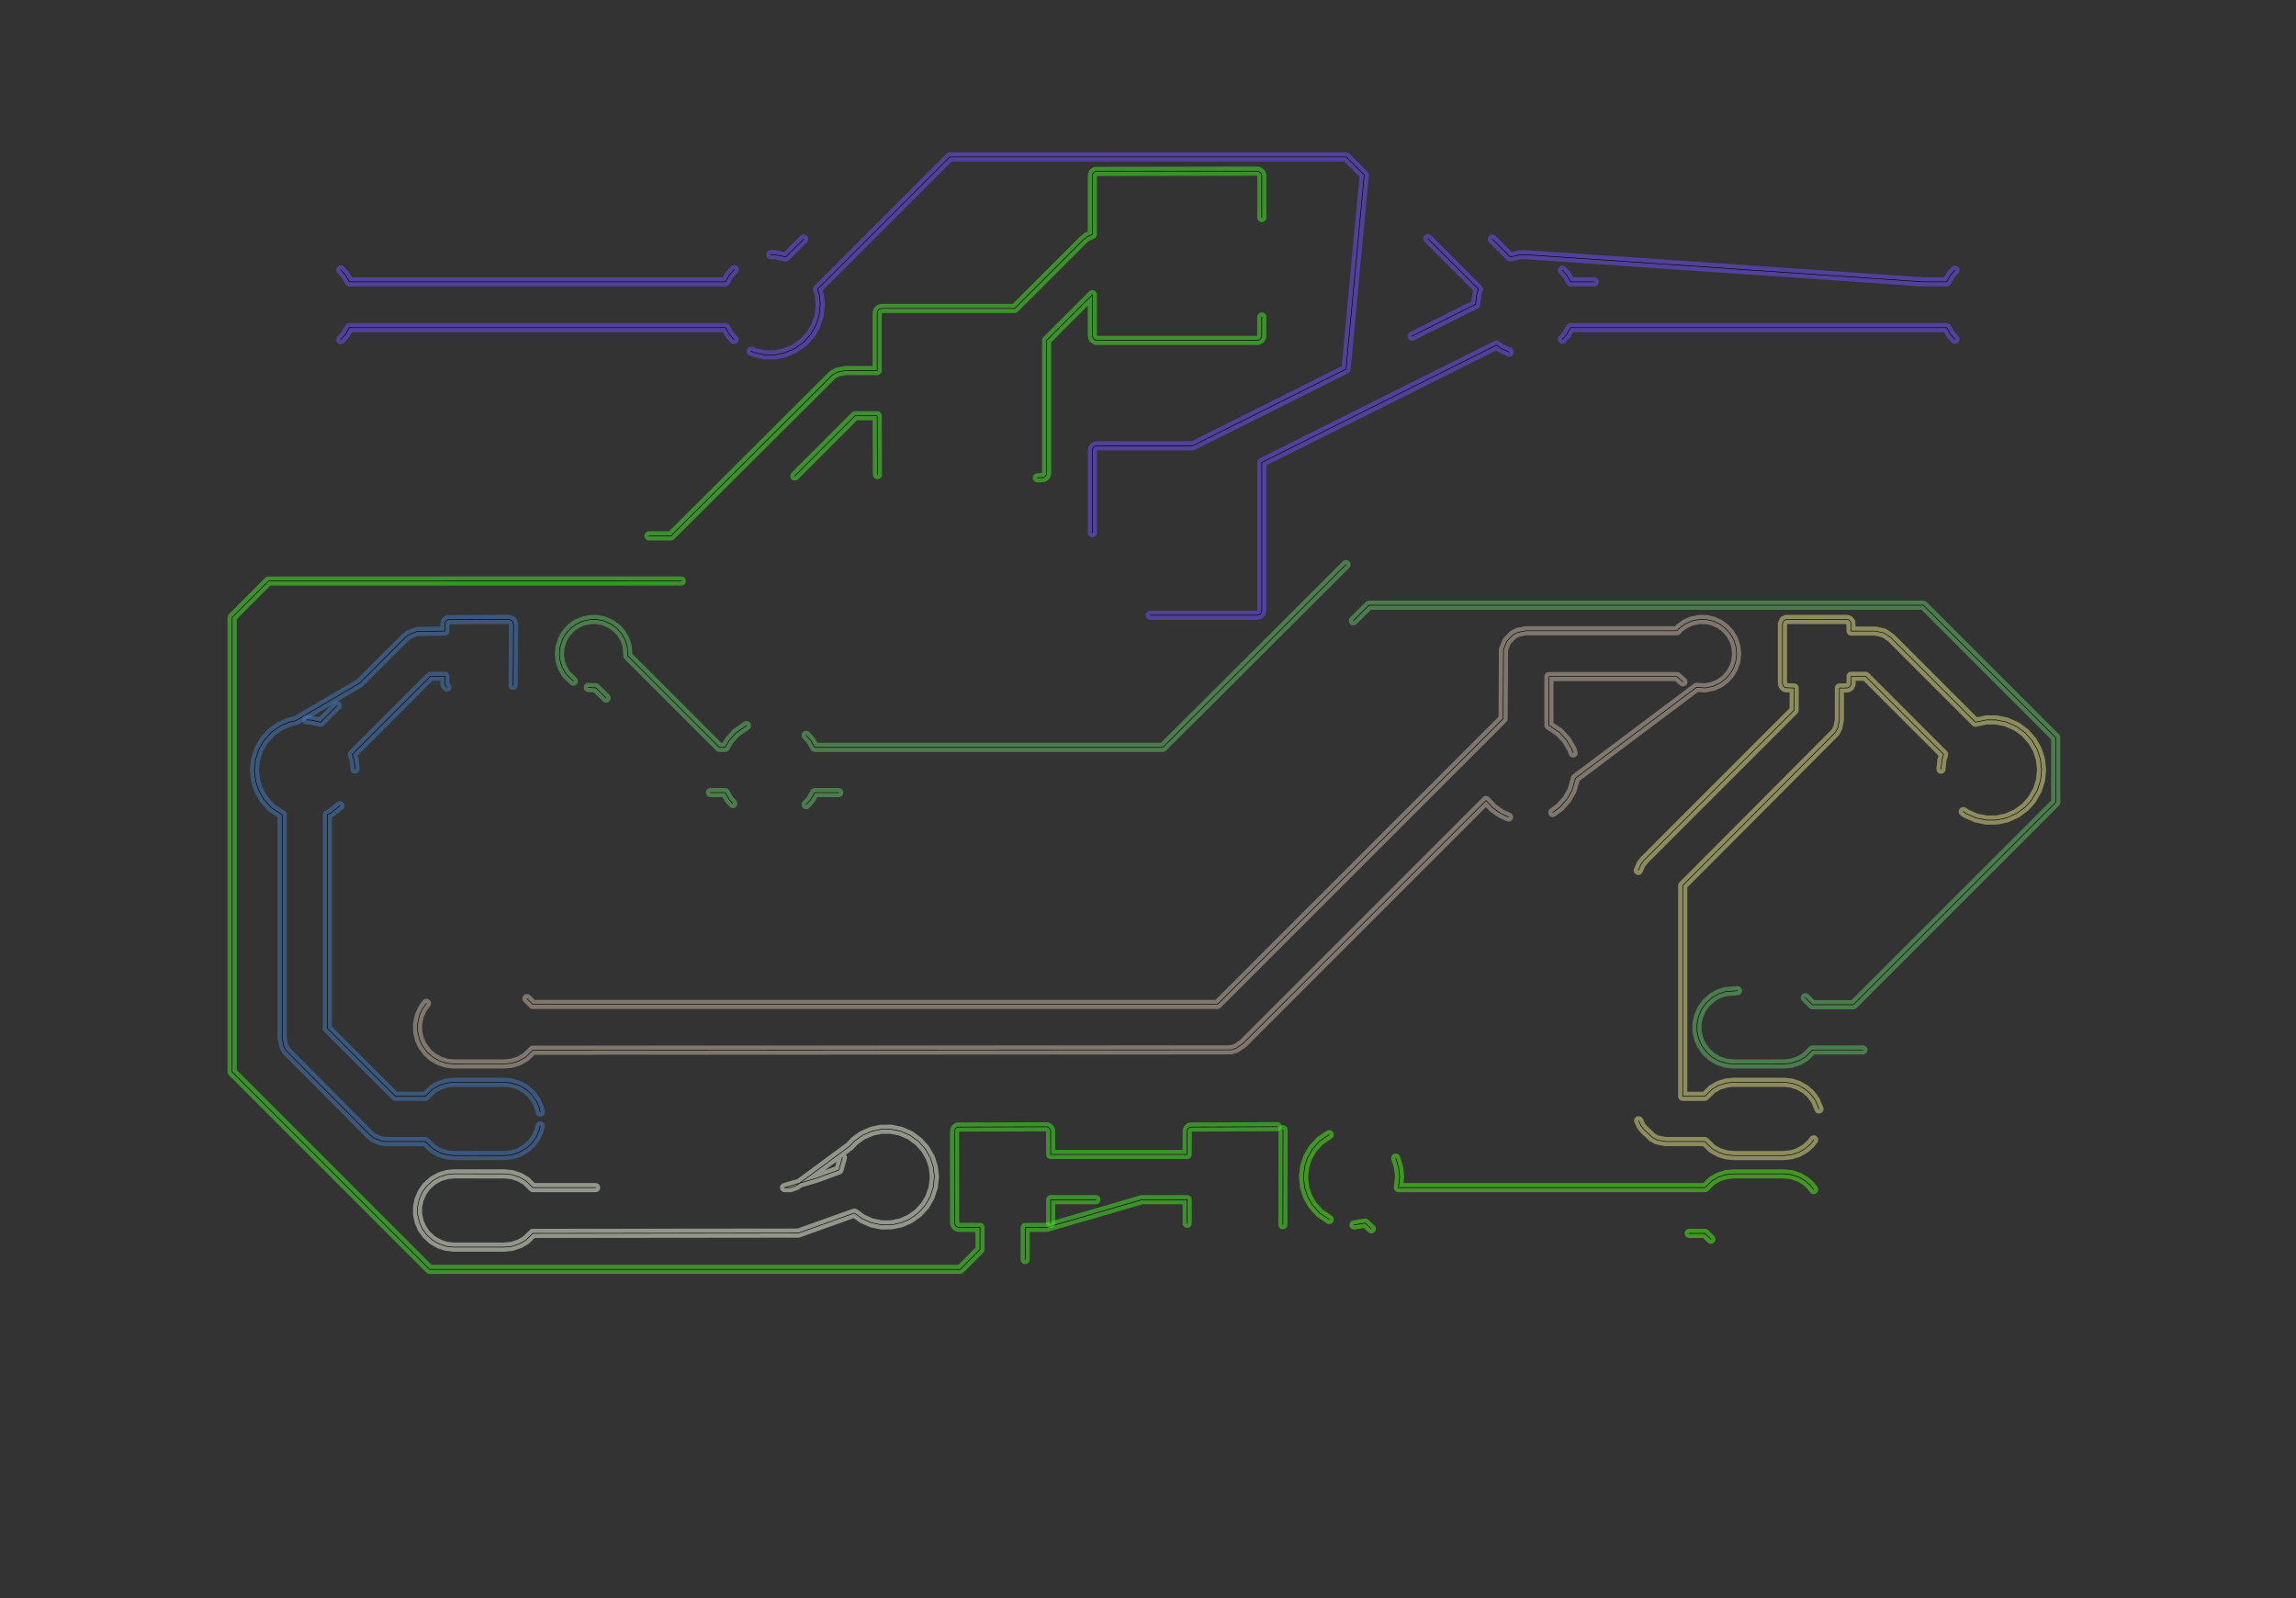 <?xml version="1.0" standalone="no"?>
<!DOCTYPE svg PUBLIC "-//W3C//DTD SVG 1.1//EN"
"http://www.w3.org/Graphics/SVG/1.1/DTD/svg11.dtd">
<!-- original:
<svg width="189.506" height="131.906" viewBox="0 0 3948.03 2748.03" version="1.1"
-->
<svg width="1895.06" height="1319.06" viewBox="0 0 3948.03 2748.03" version="1.1"
xmlns="http://www.w3.org/2000/svg"
xmlns:xlink="http://www.w3.org/1999/xlink">
<rect x="0" y="0" width="3948.03" height="2748.03" fill="#333333" stroke="none"/>
<polyline points="985.788,1171.18 973.088,1158.73 966.62,1147.27 963.1,1136.29 961.854,1124.84 962.972,1112.55 967.29,1099.26 973.088,1089.3 981.99,1079.61 990.646,1073.32 1001.85,1068.15 1015.52,1065.24 1026.22,1065.24 1038.32,1067.64 1051.08,1073.32 1060.96,1080.71 1068.64,1089.3 1074.44,1099.26 1078.42,1110.94 1079.57,1127.75 1236.97,1285.14 1246.99,1285.14 1253.98,1273.13 1265.5,1260.26 1283.65,1247.69" style="stroke:rgb(103,198,105);stroke-width:15.748;fill:none;stroke-opacity:0.5;stroke-linecap:round;stroke-linejoin:round;;fill:none"/>
<polyline points="985.788,1171.18 973.088,1158.73 966.62,1147.27 963.1,1136.29 961.854,1124.84 962.972,1112.55 967.29,1099.26 973.088,1089.3 981.99,1079.61 990.646,1073.32 1001.85,1068.15 1015.52,1065.24 1026.22,1065.24 1038.32,1067.64 1051.08,1073.32 1060.96,1080.71 1068.64,1089.3 1074.44,1099.26 1078.42,1110.94 1079.57,1127.75 1236.97,1285.14 1246.99,1285.14 1253.98,1273.13 1265.5,1260.26 1283.65,1247.69" style="stroke:rgb(0,0,0);stroke-width:1px;fill:none;stroke-opacity:1;stroke-linecap:round;stroke-linejoin:round;;fill:none"/>
<polyline points="1011.53,1182.12 1024.66,1182.79 1042.13,1200.25" style="stroke:rgb(103,198,105);stroke-width:15.748;fill:none;stroke-opacity:0.5;stroke-linecap:round;stroke-linejoin:round;;fill:none"/>
<polyline points="1011.53,1182.12 1024.66,1182.79 1042.13,1200.25" style="stroke:rgb(0,0,0);stroke-width:1px;fill:none;stroke-opacity:1;stroke-linecap:round;stroke-linejoin:round;;fill:none"/>
<polyline points="1221.61,1362.89 1246.99,1362.89 1253.98,1374.9 1260.03,1381.69" style="stroke:rgb(103,198,105);stroke-width:15.748;fill:none;stroke-opacity:0.5;stroke-linecap:round;stroke-linejoin:round;;fill:none"/>
<polyline points="1221.61,1362.89 1246.99,1362.89 1253.98,1374.9 1260.03,1381.69" style="stroke:rgb(0,0,0);stroke-width:1px;fill:none;stroke-opacity:1;stroke-linecap:round;stroke-linejoin:round;;fill:none"/>
<polyline points="1386.22,1264.37 1394.05,1273.13 1401.04,1285.14 1999.51,1285.14 2314.46,970.89" style="stroke:rgb(103,198,105);stroke-width:15.748;fill:none;stroke-opacity:0.5;stroke-linecap:round;stroke-linejoin:round;;fill:none"/>
<polyline points="1386.22,1264.37 1394.05,1273.13 1401.04,1285.14 1999.51,1285.14 2314.46,970.89" style="stroke:rgb(0,0,0);stroke-width:1px;fill:none;stroke-opacity:1;stroke-linecap:round;stroke-linejoin:round;;fill:none"/>
<polyline points="1386.23,1383.66 1394.05,1374.9 1401.04,1362.89 1442.18,1362.89" style="stroke:rgb(103,198,105);stroke-width:15.748;fill:none;stroke-opacity:0.5;stroke-linecap:round;stroke-linejoin:round;;fill:none"/>
<polyline points="1386.23,1383.66 1394.05,1374.9 1401.04,1362.89 1442.18,1362.89" style="stroke:rgb(0,0,0);stroke-width:1px;fill:none;stroke-opacity:1;stroke-linecap:round;stroke-linejoin:round;;fill:none"/>
<polyline points="2327.24,1067.37 2353.9,1040.71 3307.29,1040.71 3534.84,1268.26 3534.84,1379.77 3186.95,1727.66 3116.57,1727.66 3104.35,1715.57" style="stroke:rgb(103,198,105);stroke-width:15.748;fill:none;stroke-opacity:0.5;stroke-linecap:round;stroke-linejoin:round;;fill:none"/>
<polyline points="2327.24,1067.37 2353.9,1040.71 3307.29,1040.71 3534.84,1268.26 3534.84,1379.77 3186.95,1727.66 3116.57,1727.66 3104.35,1715.57" style="stroke:rgb(0,0,0);stroke-width:1px;fill:none;stroke-opacity:1;stroke-linecap:round;stroke-linejoin:round;;fill:none"/>
<polyline points="2987.52,1703.54 2966.82,1705.13 2955.09,1708.99 2944.37,1715.12 2933.38,1725.03 2926.16,1735.04 2920.59,1747.87 2918.02,1760.77 2918.19,1773.93 2921.09,1786.77 2925.78,1797.3 2934.48,1809.27 2943.68,1817.5 2954.35,1823.71 2967.61,1828.15 2980.71,1829.53 3068.15,1829.48 3080.42,1828.15 3093.68,1823.71 3104.35,1817.5 3116.57,1805.41 3203.4,1805.39" style="stroke:rgb(103,198,105);stroke-width:15.748;fill:none;stroke-opacity:0.5;stroke-linecap:round;stroke-linejoin:round;;fill:none"/>
<polyline points="2987.52,1703.54 2966.82,1705.13 2955.09,1708.99 2944.37,1715.12 2933.38,1725.03 2926.16,1735.04 2920.59,1747.87 2918.02,1760.77 2918.19,1773.93 2921.09,1786.77 2925.78,1797.3 2934.48,1809.27 2943.68,1817.5 2954.35,1823.71 2967.61,1828.15 2980.71,1829.53 3068.15,1829.48 3080.42,1828.15 3093.68,1823.71 3104.35,1817.5 3116.57,1805.41 3203.4,1805.39" style="stroke:rgb(0,0,0);stroke-width:1px;fill:none;stroke-opacity:1;stroke-linecap:round;stroke-linejoin:round;;fill:none"/>
<polyline points="585.96,464.074 594.07,473.15 600.658,484.642 1247.37,484.642 1253.96,473.15 1262.56,463.532" style="stroke:rgb(115,81,255);stroke-width:15.748;fill:none;stroke-opacity:0.5;stroke-linecap:round;stroke-linejoin:round;;fill:none"/>
<polyline points="585.96,464.074 594.07,473.15 600.658,484.642 1247.37,484.642 1253.96,473.15 1262.56,463.532" style="stroke:rgb(0,0,0);stroke-width:1px;fill:none;stroke-opacity:1;stroke-linecap:round;stroke-linejoin:round;;fill:none"/>
<polyline points="585.964,583.952 594.07,574.88 600.658,563.39 1247.37,563.39 1253.96,574.88 1262.07,583.954" style="stroke:rgb(115,81,255);stroke-width:15.748;fill:none;stroke-opacity:0.5;stroke-linecap:round;stroke-linejoin:round;;fill:none"/>
<polyline points="585.964,583.952 594.07,574.88 600.658,563.39 1247.37,563.39 1253.96,574.88 1262.07,583.954" style="stroke:rgb(0,0,0);stroke-width:1px;fill:none;stroke-opacity:1;stroke-linecap:round;stroke-linejoin:round;;fill:none"/>
<polyline points="1291.66,603.904 1298.06,606.566 1314.97,610.114 1333.88,609.986 1349.97,606.566 1366.57,599.364 1382.53,587.77 1394.05,574.902 1402.73,559.962 1408.48,542.81 1410.55,523.192 1408.83,506.83 1405.86,497.146 1633.12,269.89 2314.91,269.89 2345.84,300.822 2314.53,634.738 2050.92,766.54 1886.22,766.54 1881.84,767.868 1879.67,770.04 1878.34,774.416 1878.34,916.038" style="stroke:rgb(115,81,255);stroke-width:15.748;fill:none;stroke-opacity:0.5;stroke-linecap:round;stroke-linejoin:round;;fill:none"/>
<polyline points="1291.66,603.904 1298.06,606.566 1314.97,610.114 1333.88,609.986 1349.97,606.566 1366.57,599.364 1382.53,587.77 1394.05,574.902 1402.73,559.962 1408.48,542.81 1410.55,523.192 1408.83,506.83 1405.86,497.146 1633.12,269.89 2314.91,269.89 2345.84,300.822 2314.53,634.738 2050.92,766.54 1886.22,766.54 1881.84,767.868 1879.67,770.04 1878.34,774.416 1878.34,916.038" style="stroke:rgb(0,0,0);stroke-width:1px;fill:none;stroke-opacity:1;stroke-linecap:round;stroke-linejoin:round;;fill:none"/>
<polyline points="1325.23,437.872 1333.06,437.916 1351.19,441.862 1381.94,411.108" style="stroke:rgb(115,81,255);stroke-width:15.748;fill:none;stroke-opacity:0.5;stroke-linecap:round;stroke-linejoin:round;;fill:none"/>
<polyline points="1325.23,437.872 1333.06,437.916 1351.19,441.862 1381.94,411.108" style="stroke:rgb(0,0,0);stroke-width:1px;fill:none;stroke-opacity:1;stroke-linecap:round;stroke-linejoin:round;;fill:none"/>
<polyline points="1977.85,1057.89 2161.82,1057.89 2166.19,1056.56 2168.36,1054.39 2169.69,1050.02 2169.69,795.2 2573.09,593.498 2581.46,599.364 2595.08,605.43" style="stroke:rgb(115,81,255);stroke-width:15.748;fill:none;stroke-opacity:0.5;stroke-linecap:round;stroke-linejoin:round;;fill:none"/>
<polyline points="1977.85,1057.89 2161.82,1057.89 2166.19,1056.56 2168.36,1054.39 2169.69,1050.02 2169.69,795.2 2573.09,593.498 2581.46,599.364 2595.08,605.43" style="stroke:rgb(0,0,0);stroke-width:1px;fill:none;stroke-opacity:1;stroke-linecap:round;stroke-linejoin:round;;fill:none"/>
<polyline points="2428,578.002 2537.48,523.26 2539.2,506.83 2542.17,497.146 2455.18,410.16" style="stroke:rgb(115,81,255);stroke-width:15.748;fill:none;stroke-opacity:0.5;stroke-linecap:round;stroke-linejoin:round;;fill:none"/>
<polyline points="2428,578.002 2537.48,523.26 2539.2,506.83 2542.17,497.146 2455.18,410.16" style="stroke:rgb(0,0,0);stroke-width:1px;fill:none;stroke-opacity:1;stroke-linecap:round;stroke-linejoin:round;;fill:none"/>
<polyline points="2566.17,411.188 2596.82,441.846 2614.15,438.044 2622.8,437.872 3306.85,484.642 3347.37,484.642 3353.96,473.15 3361.57,464.63" style="stroke:rgb(115,81,255);stroke-width:15.748;fill:none;stroke-opacity:0.5;stroke-linecap:round;stroke-linejoin:round;;fill:none"/>
<polyline points="2566.17,411.188 2596.82,441.846 2614.15,438.044 2622.8,437.872 3306.85,484.642 3347.37,484.642 3353.96,473.15 3361.57,464.63" style="stroke:rgb(0,0,0);stroke-width:1px;fill:none;stroke-opacity:1;stroke-linecap:round;stroke-linejoin:round;;fill:none"/>
<polyline points="2686.46,464.632 2694.07,473.15 2700.66,484.642 2741.17,484.642" style="stroke:rgb(115,81,255);stroke-width:15.748;fill:none;stroke-opacity:0.5;stroke-linecap:round;stroke-linejoin:round;;fill:none"/>
<polyline points="2686.46,464.632 2694.07,473.15 2700.66,484.642 2741.17,484.642" style="stroke:rgb(0,0,0);stroke-width:1px;fill:none;stroke-opacity:1;stroke-linecap:round;stroke-linejoin:round;;fill:none"/>
<polyline points="2686.47,583.394 2694.07,574.88 2700.66,563.39 3347.37,563.39 3353.96,574.88 3361.57,583.396" style="stroke:rgb(115,81,255);stroke-width:15.748;fill:none;stroke-opacity:0.5;stroke-linecap:round;stroke-linejoin:round;;fill:none"/>
<polyline points="2686.47,583.394 2694.07,574.88 2700.66,563.39 3347.37,563.39 3353.96,574.88 3361.57,583.396" style="stroke:rgb(0,0,0);stroke-width:1px;fill:none;stroke-opacity:1;stroke-linecap:round;stroke-linejoin:round;;fill:none"/>
<polyline points="1171.5,999.072 461.542,999.188 399.188,1061.54 399.188,1843.16 738.77,2182.74 1651.05,2182.74 1685.14,2148.65 1685.14,2110.63 1647.68,2110.48 1643.64,2108.32 1641.49,2104.29 1641.34,1945.27 1642.66,1940.9 1646.2,1938 1800.35,1937.55 1804.39,1939.71 1806.54,1943.74 1806.69,1985.14 2041.34,1985.14 2041.49,1943.74 2042.66,1940.9 2046.2,1938 2196.2,1937.4" style="stroke:rgb(74,236,41);stroke-width:15.748;fill:none;stroke-opacity:0.5;stroke-linecap:round;stroke-linejoin:round;;fill:none"/>
<polyline points="1171.5,999.072 461.542,999.188 399.188,1061.54 399.188,1843.16 738.77,2182.74 1651.05,2182.74 1685.14,2148.65 1685.14,2110.63 1647.68,2110.48 1643.64,2108.32 1641.49,2104.29 1641.34,1945.27 1642.66,1940.9 1646.2,1938 1800.35,1937.55 1804.39,1939.71 1806.54,1943.74 1806.69,1985.14 2041.34,1985.14 2041.49,1943.74 2042.66,1940.9 2046.2,1938 2196.2,1937.4" style="stroke:rgb(0,0,0);stroke-width:1px;fill:none;stroke-opacity:1;stroke-linecap:round;stroke-linejoin:round;;fill:none"/>
<polyline points="1115.96,921.44 1153.81,921.44 1432,644.152 1440.07,639.84 1453.44,637.178 1508.34,637.14 1508.34,538.216 1509.67,533.84 1511.84,531.668 1516.21,530.34 1744.71,530.342 1862.73,412.326 1869.28,407.096 1878.34,402.95 1878.34,302.014 1879.67,297.64 1883.2,294.74 2163.35,294.292 2168.36,297.64 2169.69,302.014 2169.69,374.01" style="stroke:rgb(74,236,41);stroke-width:15.748;fill:none;stroke-opacity:0.5;stroke-linecap:round;stroke-linejoin:round;;fill:none"/>
<polyline points="1115.96,921.44 1153.81,921.44 1432,644.152 1440.07,639.84 1453.44,637.178 1508.34,637.14 1508.34,538.216 1509.67,533.84 1511.84,531.668 1516.21,530.34 1744.71,530.342 1862.73,412.326 1869.28,407.096 1878.34,402.95 1878.34,302.014 1879.67,297.64 1883.2,294.74 2163.35,294.292 2168.36,297.64 2169.69,302.014 2169.69,374.01" style="stroke:rgb(0,0,0);stroke-width:1px;fill:none;stroke-opacity:1;stroke-linecap:round;stroke-linejoin:round;;fill:none"/>
<polyline points="1366.78,818.424 1470.32,714.89 1508.34,714.89 1508.75,816.21" style="stroke:rgb(74,236,41);stroke-width:15.748;fill:none;stroke-opacity:0.5;stroke-linecap:round;stroke-linejoin:round;;fill:none"/>
<polyline points="1366.78,818.424 1470.32,714.89 1508.34,714.89 1508.75,816.21" style="stroke:rgb(0,0,0);stroke-width:1px;fill:none;stroke-opacity:1;stroke-linecap:round;stroke-linejoin:round;;fill:none"/>
<polyline points="1762.81,2165.91 1762.89,2110.63 1799.57,2110.56 1963.62,2062.89 2041.34,2062.89 2041.41,2103.51" style="stroke:rgb(74,236,41);stroke-width:15.748;fill:none;stroke-opacity:0.5;stroke-linecap:round;stroke-linejoin:round;;fill:none"/>
<polyline points="1762.81,2165.91 1762.89,2110.63 1799.57,2110.56 1963.62,2062.89 2041.34,2062.89 2041.41,2103.51" style="stroke:rgb(0,0,0);stroke-width:1px;fill:none;stroke-opacity:1;stroke-linecap:round;stroke-linejoin:round;;fill:none"/>
<polyline points="1783.87,821.69 1794.83,821.09 1798.36,818.19 1799.69,813.816 1799.69,585.318 1878.34,506.666 1878.34,577.616 1879.67,581.99 1884.68,585.338 2163.35,585.338 2167.38,583.182 2169.54,579.152 2169.69,544.938" style="stroke:rgb(74,236,41);stroke-width:15.748;fill:none;stroke-opacity:0.5;stroke-linecap:round;stroke-linejoin:round;;fill:none"/>
<polyline points="1783.87,821.69 1794.83,821.09 1798.36,818.19 1799.69,813.816 1799.69,585.318 1878.34,506.666 1878.34,577.616 1879.67,581.99 1884.68,585.338 2163.35,585.338 2167.38,583.182 2169.54,579.152 2169.69,544.938" style="stroke:rgb(0,0,0);stroke-width:1px;fill:none;stroke-opacity:1;stroke-linecap:round;stroke-linejoin:round;;fill:none"/>
<polyline points="1806.62,2103.5 1806.69,2062.89 1884.4,2062.89" style="stroke:rgb(74,236,41);stroke-width:15.748;fill:none;stroke-opacity:0.5;stroke-linecap:round;stroke-linejoin:round;;fill:none"/>
<polyline points="1806.62,2103.5 1806.69,2062.89 1884.4,2062.89" style="stroke:rgb(0,0,0);stroke-width:1px;fill:none;stroke-opacity:1;stroke-linecap:round;stroke-linejoin:round;;fill:none"/>
<polyline points="2205.98,2105.97 2206.19,1942.59" style="stroke:rgb(74,236,41);stroke-width:15.748;fill:none;stroke-opacity:0.5;stroke-linecap:round;stroke-linejoin:round;;fill:none"/>
<polyline points="2205.98,2105.97 2206.19,1942.59" style="stroke:rgb(0,0,0);stroke-width:1px;fill:none;stroke-opacity:1;stroke-linecap:round;stroke-linejoin:round;;fill:none"/>
<polyline points="733.18,1725.3 726.156,1735.04 721.094,1746.3 718.018,1760.77 718.19,1773.93 721.094,1786.77 725.78,1797.3 734.478,1809.27 744.374,1817.95 755.856,1824.38 767.612,1828.15 779.884,1829.48 867.322,1829.53 880.418,1828.15 892.174,1824.38 903.656,1817.95 916.204,1805.91 2116.54,1805.27 2125.39,1802.58 2137.47,1794.38 2555.35,1376.49 2566.73,1388.87 2580.04,1398.54 2593.89,1404.9" style="stroke:rgb(205,186,171);stroke-width:15.748;fill:none;stroke-opacity:0.5;stroke-linecap:round;stroke-linejoin:round;;fill:none"/>
<polyline points="733.18,1725.3 726.156,1735.04 721.094,1746.3 718.018,1760.77 718.19,1773.93 721.094,1786.77 725.78,1797.3 734.478,1809.27 744.374,1817.95 755.856,1824.38 767.612,1828.15 779.884,1829.48 867.322,1829.53 880.418,1828.15 892.174,1824.38 903.656,1817.95 916.204,1805.91 2116.54,1805.27 2125.39,1802.58 2137.47,1794.38 2555.35,1376.49 2566.73,1388.87 2580.04,1398.54 2593.89,1404.9" style="stroke:rgb(0,0,0);stroke-width:1px;fill:none;stroke-opacity:1;stroke-linecap:round;stroke-linejoin:round;;fill:none"/>
<polyline points="906.07,1717.07 916.204,1727.16 2093.31,1727.16 2584.64,1235.83 2585.28,1117.1 2590.88,1102.8 2601.52,1091.74 2609.67,1087.38 2624.01,1084.64 2883.53,1084.64 2888.29,1079.61 2898.37,1072.5 2908.92,1067.85 2921.81,1065.24 2934.15,1065.41 2945.41,1067.85 2957.38,1073.32 2967.26,1080.71 2975.39,1089.99 2981.11,1100 2984.72,1110.94 2986.22,1124.02 2984.72,1137.09 2981.11,1148.03 2975.39,1158.04 2967.26,1167.32 2957.38,1174.71 2945.41,1180.18 2932.51,1182.79 2917.13,1181.97 2709.15,1338.12 2703.1,1359.23 2694.5,1374.21 2682.53,1387.77 2670.06,1397.04" style="stroke:rgb(205,186,171);stroke-width:15.748;fill:none;stroke-opacity:0.5;stroke-linecap:round;stroke-linejoin:round;;fill:none"/>
<polyline points="906.07,1717.07 916.204,1727.16 2093.31,1727.16 2584.64,1235.83 2585.28,1117.1 2590.88,1102.8 2601.52,1091.74 2609.67,1087.38 2624.01,1084.64 2883.53,1084.64 2888.29,1079.61 2898.37,1072.5 2908.92,1067.85 2921.81,1065.24 2934.15,1065.41 2945.41,1067.85 2957.38,1073.32 2967.26,1080.71 2975.39,1089.99 2981.11,1100 2984.72,1110.94 2986.22,1124.02 2984.72,1137.09 2981.11,1148.03 2975.39,1158.04 2967.26,1167.32 2957.38,1174.71 2945.41,1180.18 2932.51,1182.79 2917.13,1181.97 2709.15,1338.12 2703.1,1359.23 2694.5,1374.21 2682.53,1387.77 2670.06,1397.04" style="stroke:rgb(0,0,0);stroke-width:1px;fill:none;stroke-opacity:1;stroke-linecap:round;stroke-linejoin:round;;fill:none"/>
<polyline points="2705.04,1294.63 2702.73,1288.07 2693.54,1272.49 2681.3,1259.16 2663.37,1247.24 2663.39,1163.39 2883.53,1163.39 2893.83,1172.45" style="stroke:rgb(205,186,171);stroke-width:15.748;fill:none;stroke-opacity:0.5;stroke-linecap:round;stroke-linejoin:round;;fill:none"/>
<polyline points="2705.04,1294.63 2702.73,1288.07 2693.54,1272.49 2681.3,1259.16 2663.37,1247.24 2663.39,1163.39 2883.53,1163.39 2893.83,1172.45" style="stroke:rgb(0,0,0);stroke-width:1px;fill:none;stroke-opacity:1;stroke-linecap:round;stroke-linejoin:round;;fill:none"/>
<polyline points="1024.2,2042.12 916.204,2042.12 904.348,2030.53 893.678,2024.32 880.418,2019.88 868.146,2018.55 780.708,2018.5 768.426,2019.75 755.856,2023.65 744.374,2030.08 733.376,2039.99 726.156,2050 720.586,2062.83 718.018,2075.73 718.06,2088.08 721.094,2101.73 726.156,2112.99 733.376,2123 743.682,2132.46 755.856,2139.34 767.612,2143.11 780.708,2144.49 867.322,2144.49 880.418,2143.11 893.678,2138.67 904.348,2132.46 916.204,2120.87 1372.71,2120.36 1469.27,2085.91 1482.68,2095.62 1499.26,2102.86 1516.2,2106.28 1533.47,2106.11 1550.33,2102.35 1564.62,2095.99 1578.7,2085.97 1590.9,2072.61 1599.17,2058.38 1604.89,2041.2 1606.65,2023.19 1604.89,2006.83 1599.84,1991.16 1591.35,1976.11 1579.92,1963.16 1565.35,1952.41 1548.77,1945.17 1531.83,1941.75 1514.56,1941.92 1499.26,1945.17 1482.68,1952.41 1469.33,1962.06 1461.3,1970.72 1369.54,2038.48 1359.57,2042.12 1348.99,2042.12 1403.88,2025.95 1442.58,2011.83 1448.55,1990.36" style="stroke:rgb(242,251,227);stroke-width:15.748;fill:none;stroke-opacity:0.5;stroke-linecap:round;stroke-linejoin:round;;fill:none"/>
<polyline points="1024.2,2042.12 916.204,2042.12 904.348,2030.53 893.678,2024.32 880.418,2019.88 868.146,2018.55 780.708,2018.5 768.426,2019.75 755.856,2023.65 744.374,2030.08 733.376,2039.99 726.156,2050 720.586,2062.83 718.018,2075.73 718.06,2088.08 721.094,2101.73 726.156,2112.99 733.376,2123 743.682,2132.46 755.856,2139.34 767.612,2143.11 780.708,2144.49 867.322,2144.49 880.418,2143.11 893.678,2138.67 904.348,2132.46 916.204,2120.87 1372.71,2120.36 1469.27,2085.91 1482.68,2095.62 1499.26,2102.86 1516.2,2106.28 1533.47,2106.11 1550.33,2102.35 1564.62,2095.99 1578.7,2085.97 1590.9,2072.61 1599.17,2058.38 1604.89,2041.2 1606.65,2023.19 1604.89,2006.83 1599.84,1991.16 1591.35,1976.11 1579.92,1963.16 1565.35,1952.41 1548.77,1945.17 1531.83,1941.75 1514.56,1941.92 1499.26,1945.17 1482.68,1952.41 1469.33,1962.06 1461.3,1970.72 1369.54,2038.48 1359.57,2042.12 1348.99,2042.12 1403.88,2025.95 1442.58,2011.83 1448.55,1990.36" style="stroke:rgb(0,0,0);stroke-width:1px;fill:none;stroke-opacity:1;stroke-linecap:round;stroke-linejoin:round;;fill:none"/>
<polyline points="882.35,1178.44 883.07,1072.83 880.764,1067.27 875.196,1064.96 769.82,1065.56 766.286,1068.46 765.112,1071.3 764.96,1085.14 717.196,1085.77 703.08,1091.3 696.526,1096.53 618.442,1174.61 508.456,1239.25 496.492,1241.97 481.462,1248.67 466.726,1259.16 453.976,1273.13 444.926,1288.8 439.204,1306.83 437.484,1324.84 439.546,1342.81 444.63,1358.46 453.526,1374.21 466.726,1388.87 485.14,1401 485.14,1784.44 487.84,1798.59 492.152,1806.66 636.102,1951.5 642.656,1956.73 655.256,1961.95 663.59,1962.89 731.462,1962.89 744.374,1975.43 755.856,1981.86 768.426,1985.76 780.708,1987.01 868.146,1986.96 880.418,1985.63 892.174,1981.86 904.988,1974.46 914.654,1965.52 921.874,1955.51 926.936,1944.25 928.848,1936.09" style="stroke:rgb(70,124,194);stroke-width:15.748;fill:none;stroke-opacity:0.5;stroke-linecap:round;stroke-linejoin:round;;fill:none"/>
<polyline points="882.35,1178.44 883.07,1072.83 880.764,1067.27 875.196,1064.96 769.82,1065.56 766.286,1068.46 765.112,1071.3 764.96,1085.14 717.196,1085.77 703.08,1091.3 696.526,1096.53 618.442,1174.61 508.456,1239.25 496.492,1241.97 481.462,1248.67 466.726,1259.16 453.976,1273.13 444.926,1288.8 439.204,1306.83 437.484,1324.84 439.546,1342.81 444.63,1358.46 453.526,1374.21 466.726,1388.87 485.14,1401 485.14,1784.44 487.84,1798.59 492.152,1806.66 636.102,1951.5 642.656,1956.73 655.256,1961.95 663.59,1962.89 731.462,1962.89 744.374,1975.43 755.856,1981.86 768.426,1985.76 780.708,1987.01 868.146,1986.96 880.418,1985.63 892.174,1981.86 904.988,1974.46 914.654,1965.52 921.874,1955.51 926.936,1944.25 928.848,1936.09" style="stroke:rgb(0,0,0);stroke-width:1px;fill:none;stroke-opacity:1;stroke-linecap:round;stroke-linejoin:round;;fill:none"/>
<polyline points="527.254,1237.87 533.878,1238.04 551.192,1241.86 579.818,1213.23" style="stroke:rgb(70,124,194);stroke-width:15.748;fill:none;stroke-opacity:0.5;stroke-linecap:round;stroke-linejoin:round;;fill:none"/>
<polyline points="527.254,1237.87 533.878,1238.04 551.192,1241.86 579.818,1213.23" style="stroke:rgb(0,0,0);stroke-width:1px;fill:none;stroke-opacity:1;stroke-linecap:round;stroke-linejoin:round;;fill:none"/>
<polyline points="928.95,1912.43 926.936,1903.78 922.25,1893.25 913.552,1881.28 904.348,1873.05 893.678,1866.84 879.604,1862.27 867.322,1861.02 780.708,1861.02 768.426,1862.27 755.856,1866.17 744.374,1872.6 731.462,1885.14 679.692,1885.14 562.89,1768.34 562.888,1401 567.994,1398.54 584.594,1385.47" style="stroke:rgb(70,124,194);stroke-width:15.748;fill:none;stroke-opacity:0.5;stroke-linecap:round;stroke-linejoin:round;;fill:none"/>
<polyline points="928.95,1912.43 926.936,1903.78 922.25,1893.25 913.552,1881.28 904.348,1873.05 893.678,1866.84 879.604,1862.27 867.322,1861.02 780.708,1861.02 768.426,1862.27 755.856,1866.17 744.374,1872.6 731.462,1885.14 679.692,1885.14 562.89,1768.34 562.888,1401 567.994,1398.54 584.594,1385.47" style="stroke:rgb(0,0,0);stroke-width:1px;fill:none;stroke-opacity:1;stroke-linecap:round;stroke-linejoin:round;;fill:none"/>
<polyline points="610.46,1322.38 608.826,1306.83 605.86,1297.15 740.118,1162.89 764.96,1162.89 765.112,1176.73 768.322,1181.63" style="stroke:rgb(70,124,194);stroke-width:15.748;fill:none;stroke-opacity:0.5;stroke-linecap:round;stroke-linejoin:round;;fill:none"/>
<polyline points="610.46,1322.38 608.826,1306.83 605.86,1297.15 740.118,1162.89 764.96,1162.89 765.112,1176.73 768.322,1181.63" style="stroke:rgb(0,0,0);stroke-width:1px;fill:none;stroke-opacity:1;stroke-linecap:round;stroke-linejoin:round;;fill:none"/>
<polyline points="2285.69,2097.01 2269.33,2085.97 2256.68,2071.92 2248.49,2057.64 2243.36,2042 2241.34,2024.02 2243.36,2006.03 2248.19,1991.16 2256.68,1976.11 2269.33,1962.06 2285.7,1951.02" style="stroke:rgb(84,248,27);stroke-width:15.748;fill:none;stroke-opacity:0.5;stroke-linecap:round;stroke-linejoin:round;;fill:none"/>
<polyline points="2285.69,2097.01 2269.33,2085.97 2256.68,2071.92 2248.49,2057.64 2243.36,2042 2241.34,2024.02 2243.36,2006.03 2248.19,1991.16 2256.68,1976.11 2269.33,1962.06 2285.7,1951.02" style="stroke:rgb(0,0,0);stroke-width:1px;fill:none;stroke-opacity:1;stroke-linecap:round;stroke-linejoin:round;;fill:none"/>
<polyline points="2328.29,2106.28 2347.45,2103.14 2358,2112.96" style="stroke:rgb(84,248,27);stroke-width:15.748;fill:none;stroke-opacity:0.5;stroke-linecap:round;stroke-linejoin:round;;fill:none"/>
<polyline points="2328.29,2106.28 2347.45,2103.14 2358,2112.96" style="stroke:rgb(0,0,0);stroke-width:1px;fill:none;stroke-opacity:1;stroke-linecap:round;stroke-linejoin:round;;fill:none"/>
<polyline points="2399.94,1991.46 2405.01,2007.64 2406.65,2023.19 2404.63,2042.12 2931.83,2042.12 2944.37,2030.08 2955.09,2023.95 2967.61,2019.88 2980.71,2018.5 3067.32,2018.5 3080.42,2019.88 3093.68,2024.32 3104.99,2031.05 3113.55,2038.76 3118.66,2045.5" style="stroke:rgb(84,248,27);stroke-width:15.748;fill:none;stroke-opacity:0.5;stroke-linecap:round;stroke-linejoin:round;;fill:none"/>
<polyline points="2399.94,1991.46 2405.01,2007.64 2406.65,2023.19 2404.63,2042.12 2931.83,2042.12 2944.37,2030.08 2955.09,2023.95 2967.61,2019.88 2980.71,2018.5 3067.32,2018.5 3080.42,2019.88 3093.68,2024.32 3104.99,2031.05 3113.55,2038.76 3118.66,2045.5" style="stroke:rgb(0,0,0);stroke-width:1px;fill:none;stroke-opacity:1;stroke-linecap:round;stroke-linejoin:round;;fill:none"/>
<polyline points="2904.63,2120.87 2931.83,2120.87 2941.96,2130.96" style="stroke:rgb(84,248,27);stroke-width:15.748;fill:none;stroke-opacity:0.5;stroke-linecap:round;stroke-linejoin:round;;fill:none"/>
<polyline points="2904.63,2120.87 2931.83,2120.87 2941.96,2130.96" style="stroke:rgb(0,0,0);stroke-width:1px;fill:none;stroke-opacity:1;stroke-linecap:round;stroke-linejoin:round;;fill:none"/>
<polyline points="2817.14,1496.69 2821.87,1485.69 2827.1,1479.13 3085.14,1221.09 3085.14,1183.07 3069.82,1182.47 3066.29,1179.57 3064.96,1175.2 3064.96,1072.83 3067.27,1067.27 3071.3,1065.11 3176.73,1065.11 3179.57,1066.29 3182.47,1069.82 3183.07,1085.14 3224.79,1085.18 3239.59,1088.43 3251.5,1096.53 3396.82,1241.85 3415.79,1237.87 3432.24,1237.87 3449.97,1241.46 3467.99,1249.49 3482.53,1260.26 3494.5,1273.82 3503.1,1288.8 3508.48,1305.22 3510.55,1323.19 3508.83,1341.2 3503.4,1358.46 3493.54,1375.54 3482.53,1387.77 3467.99,1398.54 3450.77,1406.35 3433.88,1409.99 3415.79,1410.16 3398.06,1406.57 3381.46,1399.36 3375.96,1395.58" style="stroke:rgb(232,231,141);stroke-width:15.748;fill:none;stroke-opacity:0.5;stroke-linecap:round;stroke-linejoin:round;;fill:none"/>
<polyline points="2817.14,1496.69 2821.87,1485.69 2827.1,1479.13 3085.14,1221.09 3085.14,1183.07 3069.82,1182.47 3066.29,1179.57 3064.96,1175.2 3064.96,1072.83 3067.27,1067.27 3071.3,1065.11 3176.73,1065.11 3179.57,1066.29 3182.47,1069.82 3183.07,1085.14 3224.79,1085.18 3239.59,1088.43 3251.5,1096.53 3396.82,1241.85 3415.79,1237.87 3432.24,1237.87 3449.97,1241.46 3467.99,1249.49 3482.53,1260.26 3494.5,1273.82 3503.1,1288.8 3508.48,1305.22 3510.55,1323.19 3508.83,1341.2 3503.4,1358.46 3493.54,1375.54 3482.53,1387.77 3467.99,1398.54 3450.77,1406.35 3433.88,1409.99 3415.79,1410.16 3398.06,1406.57 3381.46,1399.36 3375.96,1395.58" style="stroke:rgb(0,0,0);stroke-width:1px;fill:none;stroke-opacity:1;stroke-linecap:round;stroke-linejoin:round;;fill:none"/>
<polyline points="2817.82,1927.19 2821.87,1935.95 2827.1,1942.5 2841.37,1955.88 2849.44,1960.19 2863.59,1962.89 2931.46,1962.89 2944.37,1975.43 2955.86,1981.86 2968.43,1985.76 2980.71,1987.01 3067.32,1987.01 3080.42,1985.63 3092.17,1981.86 3104.35,1974.98 3113.55,1966.75 3118.66,1960.01" style="stroke:rgb(232,231,141);stroke-width:15.748;fill:none;stroke-opacity:0.5;stroke-linecap:round;stroke-linejoin:round;;fill:none"/>
<polyline points="2817.82,1927.19 2821.87,1935.95 2827.1,1942.5 2841.37,1955.88 2849.44,1960.19 2863.59,1962.89 2931.46,1962.89 2944.37,1975.43 2955.86,1981.86 2968.43,1985.76 2980.71,1987.01 3067.32,1987.01 3080.42,1985.63 3092.17,1981.86 3104.35,1974.98 3113.55,1966.75 3118.66,1960.01" style="stroke:rgb(0,0,0);stroke-width:1px;fill:none;stroke-opacity:1;stroke-linecap:round;stroke-linejoin:round;;fill:none"/>
<polyline points="3337.54,1322.65 3339.2,1306.83 3342.17,1297.15 3207.91,1162.89 3183.07,1162.89 3182.92,1176.73 3180.76,1180.76 3176.73,1182.92 3162.89,1183.07 3162.85,1237.97 3160.19,1251.34 3155.88,1259.41 2893.46,1522.72 2893.46,1885.14 2931.46,1885.14 2944.37,1872.6 2955.09,1866.47 2968.43,1862.27 2980.71,1861.02 3068.15,1861.07 3080.42,1862.4 3092.17,1866.17 3104.35,1873.05 3113.55,1881.28 3121.43,1891.83 3127.78,1906.91" style="stroke:rgb(232,231,141);stroke-width:15.748;fill:none;stroke-opacity:0.5;stroke-linecap:round;stroke-linejoin:round;;fill:none"/>
<polyline points="3337.54,1322.65 3339.2,1306.83 3342.17,1297.15 3207.91,1162.89 3183.07,1162.89 3182.92,1176.73 3180.76,1180.76 3176.73,1182.92 3162.89,1183.07 3162.85,1237.97 3160.19,1251.34 3155.88,1259.41 2893.46,1522.72 2893.46,1885.14 2931.46,1885.14 2944.37,1872.6 2955.09,1866.47 2968.43,1862.27 2980.71,1861.02 3068.15,1861.07 3080.42,1862.4 3092.17,1866.17 3104.35,1873.05 3113.55,1881.28 3121.43,1891.83 3127.78,1906.91" style="stroke:rgb(0,0,0);stroke-width:1px;fill:none;stroke-opacity:1;stroke-linecap:round;stroke-linejoin:round;;fill:none"/>
</svg>
